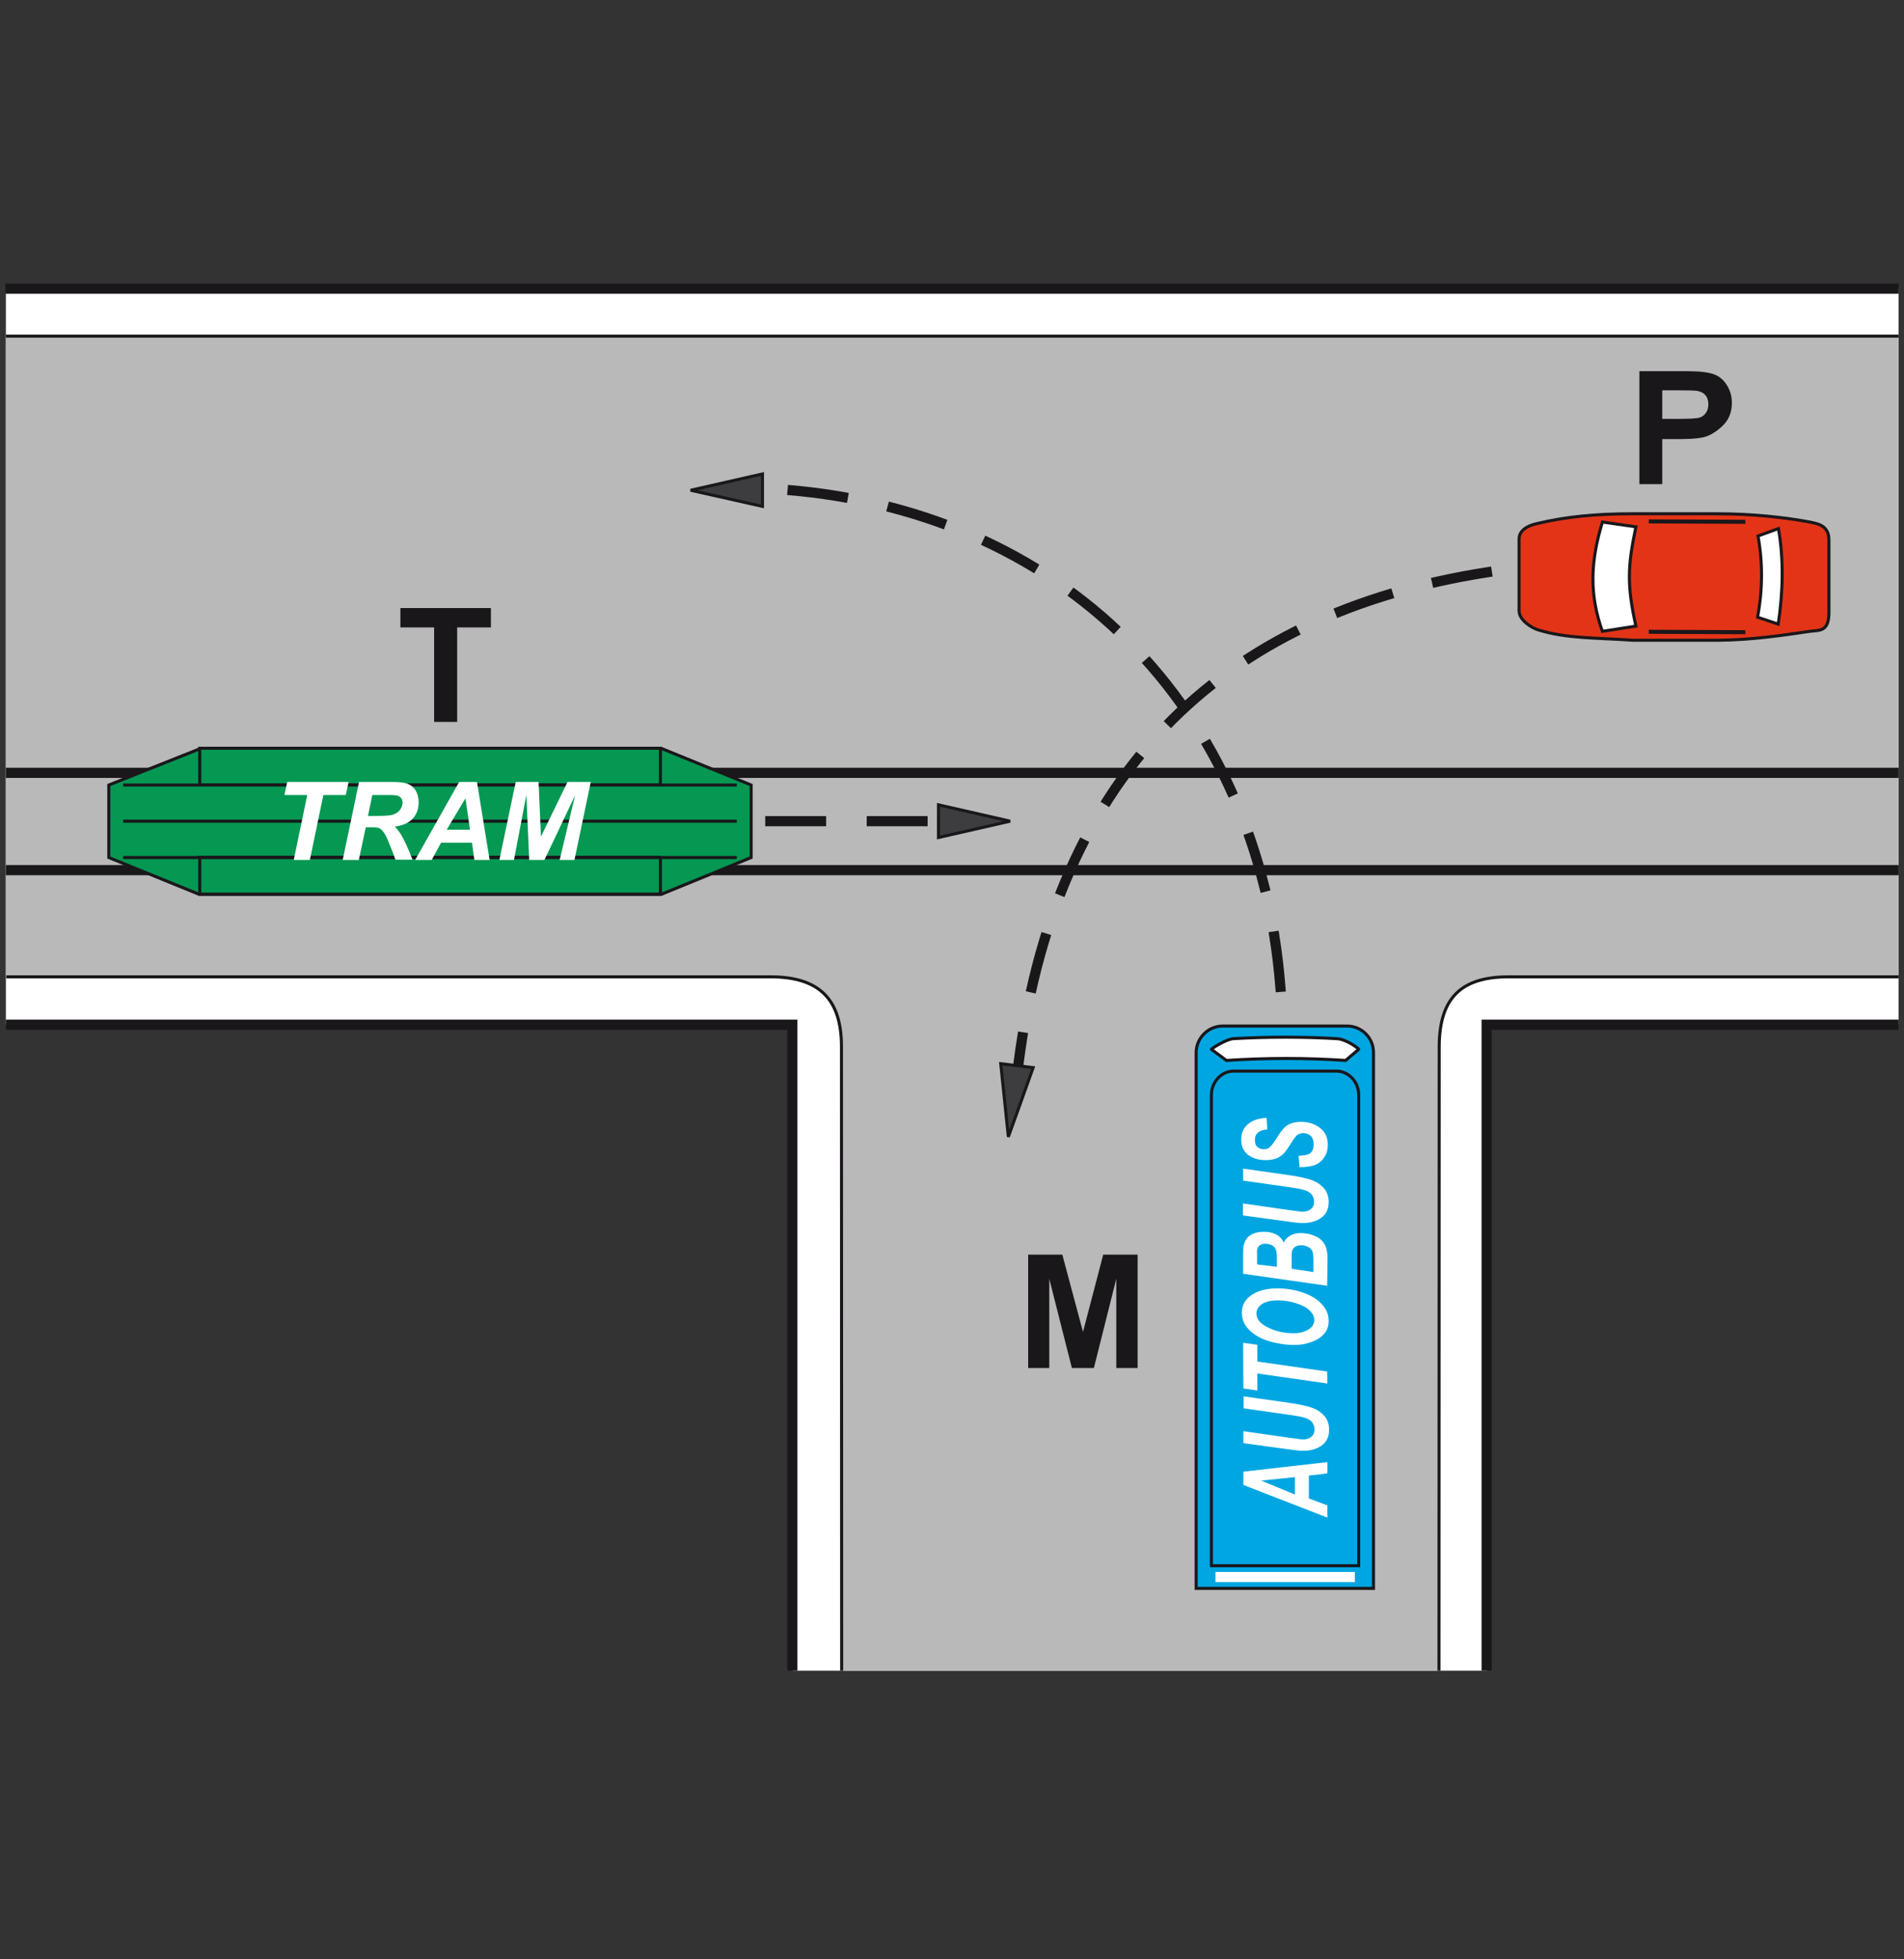 <?xml version="1.0" encoding="utf-8"?>
<!-- Generator: Adobe Illustrator 19.2.0, SVG Export Plug-In . SVG Version: 6.00 Build 0)  -->
<svg version="1.1" id="Livello_1" xmlns="http://www.w3.org/2000/svg" xmlns:xlink="http://www.w3.org/1999/xlink" x="0px" y="0px"
	 viewBox="0 0 875 900" style="enable-background:new 0 0 875 900;" xml:space="preserve">
<rect x="0" y="0" width="875" height="900" fill="#333333" stroke="none"/>
<style type="text/css">
	.st0{fill:#FFFFFF;}
	.st1{fill:#B9B9B9;}
	.st2{fill:none;stroke:#1A171B;stroke-width:1.399;stroke-miterlimit:2.613;}
	.st3{fill:none;stroke:#1A171B;stroke-width:4.664;stroke-miterlimit:2.613;}
	
		.st4{fill:none;stroke:#1A171B;stroke-width:4.664;stroke-linecap:square;stroke-miterlimit:2.613;stroke-dasharray:23.319,23.319;}
	.st5{fill:#3D3D3F;stroke:#1A171B;stroke-width:1.399;stroke-miterlimit:2.613;}
	.st6{fill:#049853;stroke:#1A171B;stroke-width:1.399;stroke-miterlimit:2.613;}
	.st7{fill:#E43417;stroke:#1A171B;stroke-width:1.399;stroke-miterlimit:2.613;}
	.st8{fill:#FFFFFF;stroke:#1A171B;stroke-width:1.399;stroke-miterlimit:2.613;}
	.st9{fill:none;stroke:#1A171B;stroke-width:1.865;stroke-miterlimit:2.613;}
	.st10{fill:#1A171B;}
	.st11{fill:#00A6E2;stroke:#1A171B;stroke-width:1.399;stroke-miterlimit:2.613;}
	.st12{fill:none;stroke:#FFFFFF;stroke-width:4.664;stroke-linecap:square;stroke-miterlimit:2.613;}
</style>
<g>
	<g>
		<polygon class="st0" points="683.4,767.4 364.3,767.4 364.3,470.7 2.7,470.7 2.7,132.6 872.5,132.6 872.5,470.7 683.4,470.7 		"/>
		<path class="st1" d="M661.2,767.4H386.9V480.7c0-22-9.6-32-31.7-32H2.7V154.4h869.8v294.3H694.3c-21.8,0-32.8,9.8-32.9,32.1
			L661.2,767.4L661.2,767.4z"/>
		<path class="st2" d="M386.8,767.4l-0.1-286.7c0-22-10.5-32-32.6-32H2.9 M2.7,154.4h869.8 M872.5,448.7H693.3
			c-21.8,0-31.8,9.7-31.9,32l-0.1,286.7"/>
		<path class="st3" d="M364.1,767.4V470.7H2.7 M2.5,132.6h870 M872.5,470.7H683.2v296.7"/>
		<line class="st3" x1="872.5" y1="399.7" x2="2.7" y2="399.7"/>
		<line class="st3" x1="2.7" y1="355" x2="872.5" y2="355"/>
		<path class="st4" d="M588.4,453.3c-9.9-126.9-99.2-221-234.3-228.8"/>
		<line class="st4" x1="354" y1="377.2" x2="436.7" y2="377.2"/>
		<path class="st4" d="M683.3,262.9c-120.7,18.8-202.5,92.2-216.7,238.6"/>
		<polygon class="st5" points="317.4,225.2 350.4,217.7 350.4,232.6 		"/>
		<polygon class="st5" points="464.2,377.2 431.3,369.7 431.3,384.7 		"/>
		<polygon class="st6" points="345.2,393.9 303.9,410.8 91.5,410.8 50,393.9 50,360.6 92.2,343.8 304,343.8 345.2,360.6 		"/>
		<polygon class="st6" points="303.5,360.5 91.8,360.5 91.8,343.7 303.5,343.7 		"/>
		<polygon class="st6" points="303.5,410.7 91.8,410.7 91.8,393.8 303.5,393.8 		"/>
		<line class="st2" x1="338.6" y1="393.9" x2="56.6" y2="393.9"/>
		<line class="st2" x1="338.6" y1="377.2" x2="56.6" y2="377.2"/>
		<line class="st2" x1="338.6" y1="360.6" x2="56.6" y2="360.6"/>
		<polygon class="st0" points="142.4,395 135,395 141.2,365.2 130.7,365.2 132,359.2 160.2,359.2 158.9,365.2 148.6,365.2 		"/>
		<path class="st0" d="M164.9,395h-7.4l7.5-35.8h15.9c2.7,0,4.9,0.3,6.4,0.8c1.5,0.6,2.8,1.6,3.7,3.1s1.4,3.3,1.4,5.4
			c0,3-0.9,5.6-2.7,7.5c-1.8,2-4.6,3.2-8.3,3.7c0.9,0.8,1.8,2,2.7,3.3c1.7,2.8,3.5,6.8,5.5,11.9h-7.9c-0.6-2-1.9-5.2-3.7-9.5
			c-1-2.3-2.1-3.9-3.2-4.7c-0.7-0.5-1.9-0.7-3.7-0.7h-3L164.9,395L164.9,395z M169.1,374.8h3.9c4,0,6.6-0.2,7.9-0.7
			c1.3-0.5,2.3-1.2,3-2.2s1.1-2.1,1.1-3.2c0-1.3-0.5-2.3-1.6-2.9c-0.6-0.4-2.1-0.6-4.2-0.6h-8.1L169.1,374.8L169.1,374.8z"/>
		<path class="st0" d="M216.9,387.1h-14.2l-4.3,7.9h-7.6l20.2-35.8h8.2L225,395h-7L216.9,387.1L216.9,387.1z M216,381.1l-2.1-14.4
			l-8.6,14.4H216L216,381.1z"/>
		<polygon class="st0" points="250.2,395 243.2,395 241.9,365.1 236.2,395 229.5,395 237,359.2 247.5,359.2 248.6,384.3 
			260.8,359.2 271.5,359.2 264,395 257.2,395 264.3,365.3 		"/>
		<path class="st7" d="M831.7,290c-11.1,1.6-26.2,4-42.3,4.1c-12.9,0-25.8,0-38.9,0c-17-1.2-30.6-0.7-43.7-4.8
			c-2.5-0.7-8.7-4.3-8.7-8.7v-33c0-5.3,6.8-6.8,8.7-7.2c13.1-3.1,26.7-4.4,43.5-4.4h39.2c15.3,0,30.6,1.6,42.2,3.8
			c3.2,0.7,8.8,1.3,8.8,8.2v33.3C840.5,290.3,836.3,289.4,831.7,290L831.7,290z"/>
		<path class="st8" d="M751.8,287.6l-15.4,2.4c-6.1-17-5.5-32.1,0-50.2l15.4,2.2C748,260.1,747.6,268.7,751.8,287.6L751.8,287.6z"/>
		<path class="st8" d="M817.2,286.7l-9.5-3.2c2.4-12.8,2.4-25.3,0.2-37.3l9.4-3.4C819.8,257,819.4,272.1,817.2,286.7L817.2,286.7z"
			/>
		<line class="st9" x1="802.1" y1="290.4" x2="757.7" y2="290.2"/>
		<line class="st9" x1="802.1" y1="239.7" x2="757.7" y2="239.5"/>
		<polygon class="st10" points="199.5,331.6 199.5,288.2 184,288.2 184,279.3 225.6,279.3 225.6,288.2 210.1,288.2 210.1,331.6 		
			"/>
		<polygon class="st5" points="463.4,522.2 459.9,488.6 474.8,490.4 		"/>
		<path class="st10" d="M753.4,222.4v-51.9h22.1c5.5,0,9.6,0.5,12.1,1.4s4.5,2.6,6,5s2.3,5.1,2.3,8.2c0,3.9-1.2,7.1-3.4,9.6
			c-2.3,2.5-6.2,5.5-9.9,6.2s-5.8,0.7-10.7,0.8H766h-2.1v20.7H753.4L753.4,222.4z M763.9,192.4h7.8c5,0,8.2-0.2,9.4-0.6
			c1.3-0.4,2.2-1.2,2.9-2.2s1.1-2.3,1.1-3.9c0-1.7-0.5-3.2-1.4-4.2c-0.9-1.1-2.3-1.7-4-2c-0.8-0.1-3.4-0.2-7.6-0.2h-8.2V192.4
			L763.9,192.4z"/>
		<path class="st11" d="M631.2,483.5v246.1h-81.5V483.5c0-6.5,5.4-12.2,12.2-12.2H619C625.8,471.3,631.2,476.7,631.2,483.5
			L631.2,483.5z"/>
		<path class="st2" d="M624.4,503v216.2h-67.7V503c0-5.9,4.5-11,10.2-11h47.4C619.8,492.1,624.4,496.9,624.4,503L624.4,503z"/>
		<path class="st8" d="M624.4,482l-6,5.1c-18.3-1.2-36.1-1.2-54.8,0l-6.9-5.1c-0.2-0.2,7-4.8,10.2-4.9c15.8-0.9,32-0.9,47.4,0
			C618.8,477.3,624.6,481.8,624.4,482L624.4,482z"/>
		<path class="st0" d="M601.5,677.8v10.5l8.5,3.2v5.6l-38.6-15V676l38.6-4.4v5.2L601.5,677.8L601.5,677.8z M595.1,678.5l-15.5,1.6
			l15.5,6.4V678.5L595.1,678.5z"/>
		<path class="st0" d="M571.4,662.9v-5.5l21,3l5.2,0.7c0.4,0,0.9,0.1,1.2,0.1c1.5,0,2.8-0.4,3.8-1.2s1.5-1.9,1.5-3.4
			c0-1.3-0.4-2.4-1.1-3.3c-0.7-0.9-1.8-1.5-3.2-2s-3.8-0.9-7.2-1.4l-21.1-3v-5.5l21.1,3c4.4,0.6,7.8,1.4,10.2,2.2s4.3,2.1,5.8,3.8
			s2.2,3.8,2.2,6.4c0,3.1-1.1,5.5-3.3,7.1s-5,2.5-8.5,2.5c-0.7,0-1.5,0-2.3-0.1c-0.6-0.1-2.2-0.3-4.8-0.6L571.4,662.9L571.4,662.9z"
			/>
		<polygon class="st0" points="609.9,630 610,635.5 577.8,630.9 577.8,638.7 571.4,637.8 571.3,616.8 577.8,617.7 577.8,625.4 		"/>
		<path class="st0" d="M594.8,617.8c-2.3,0-4.7-0.2-7.2-0.7c-3.4-0.6-6.3-1.5-8.8-2.8s-4.5-2.9-5.9-4.8c-1.5-1.9-2.2-4.1-2.2-6.6
			c0-3.3,1.5-6,4.4-8c3-2,6.9-3.1,11.8-3.1c4.1,0,8,0.6,11.8,1.9c3.8,1.3,6.7,3.1,8.8,5.4c2.1,2.3,3.1,4.8,3.1,7.7
			c0,2.5-0.8,4.6-2.4,6.2c-1.6,1.7-3.7,2.9-6.1,3.6C599.7,617.5,597.2,617.8,594.8,617.8L594.8,617.8z M594.6,612.4
			c2.7,0,4.9-0.6,6.7-1.7c1.8-1.1,2.7-2.6,2.7-4.4c0-1.5-0.7-2.9-2.1-4.3c-1.4-1.4-3.5-2.5-6.4-3.4s-5.7-1.3-8.4-1.3
			c-3,0-5.4,0.6-7.1,1.7c-1.7,1.1-2.6,2.6-2.6,4.3c0,2.7,1.8,4.8,5.4,6.5C586.3,611.6,590.3,612.4,594.6,612.4L594.6,612.4z"/>
		<path class="st0" d="M609.9,590.6l-38.6-5.5V576c0-2,0.1-3.4,0.3-4.1c0.3-1.3,0.8-2.4,1.6-3.3c0.8-0.9,1.8-1.6,3.2-2.1
			c1.3-0.5,2.8-0.7,4.4-0.7c2.1,0,4,0.4,5.6,1.2s2.8,2.1,3.6,3.8c0.5-1.4,1.5-2.4,2.9-3.2s3-1.2,4.7-1.2c2.3,0,4.5,0.4,6.6,1.3
			c2.1,0.9,3.6,2.2,4.5,3.8s1.4,3.8,1.4,6.5L609.9,590.6L609.9,590.6z M586.8,581.9v-4.2c0-1.9-0.2-3.2-0.6-4
			c-0.4-0.8-1-1.4-1.9-1.8c-0.9-0.4-1.8-0.6-2.8-0.6s-1.8,0.2-2.4,0.6c-0.6,0.4-1,0.9-1.3,1.7c-0.1,0.4-0.2,1.4-0.1,2.9v4.3
			L586.8,581.9L586.8,581.9z M603.6,584.3V579c0-2.2-0.2-3.7-0.6-4.5c-0.4-0.8-1.1-1.4-2-1.8c-1-0.5-1.9-0.7-3-0.7
			c-1.3,0-2.3,0.3-3.2,1c-0.8,0.7-1.2,1.7-1.2,3.3v6.5L603.6,584.3L603.6,584.3z"/>
		<path class="st0" d="M571.2,558.3v-5.5l21,3l5.2,0.7c0.4,0,0.9,0.1,1.2,0.1c1.5,0,2.8-0.4,3.8-1.2s1.5-1.9,1.5-3.4
			c0-1.3-0.4-2.4-1.1-3.3c-0.7-0.9-1.8-1.5-3.2-2s-3.8-0.9-7.2-1.4l-21.1-3v-5.5l21.1,3c4.4,0.6,7.8,1.4,10.2,2.2s4.3,2.1,5.8,3.8
			s2.2,3.8,2.2,6.4c0,3.1-1.1,5.5-3.3,7.1s-5,2.5-8.5,2.5c-0.7,0-1.5,0-2.3-0.1c-0.6,0-2.2-0.3-4.8-0.6L571.2,558.3L571.2,558.3z"/>
		<path class="st0" d="M597.2,536.1l-0.4-5.2c2.4-0.1,4-0.4,4.9-0.9c1.4-0.8,2-2.3,2-4.4c0-1.8-0.5-3.1-1.4-3.9
			c-0.9-0.8-2.1-1.2-3.4-1.2c-1.1,0-2.1,0.3-2.9,1c-0.6,0.5-1.5,1.7-2.8,3.8s-2.4,3.6-3.2,4.5c-0.9,0.9-2,1.7-3.4,2.3
			c-1.4,0.5-3,0.8-4.9,0.8c-3.3,0-5.9-0.8-8.1-2.4c-2.1-1.6-3.2-4-3.2-7c0-3.1,1.1-5.5,3.2-7.2c2.1-1.7,4.9-2.7,8.5-2.8l0.3,5.3
			c-1.8,0.1-3.3,0.6-4.2,1.4c-1,0.8-1.5,1.9-1.5,3.5c0,1.5,0.4,2.6,1.2,3.2c0.8,0.6,1.7,1,2.9,1c1.1,0,2-0.3,2.7-0.9
			c0.7-0.6,1.7-1.9,3-3.9c1.9-3.1,3.4-5,4.6-5.9c1.8-1.2,4-1.9,6.8-1.9c3.4,0,6.3,0.9,8.7,2.8c2.4,1.8,3.6,4.4,3.6,7.7
			c0,2.3-0.5,4.3-1.7,5.9c-1.1,1.7-2.7,2.9-4.6,3.6C602.1,535.8,599.8,536.2,597.2,536.1L597.2,536.1z"/>
		<line class="st12" x1="560.9" y1="724.4" x2="620.3" y2="724.4"/>
		<polygon class="st10" points="472.5,628.4 472.5,576.3 488.2,576.3 497.7,611.8 507,576.3 522.8,576.3 522.8,628.4 513,628.4 
			513,587.4 502.7,628.4 492.6,628.4 482.2,587.4 482.2,628.4 		"/>
	</g>
</g>
</svg>
